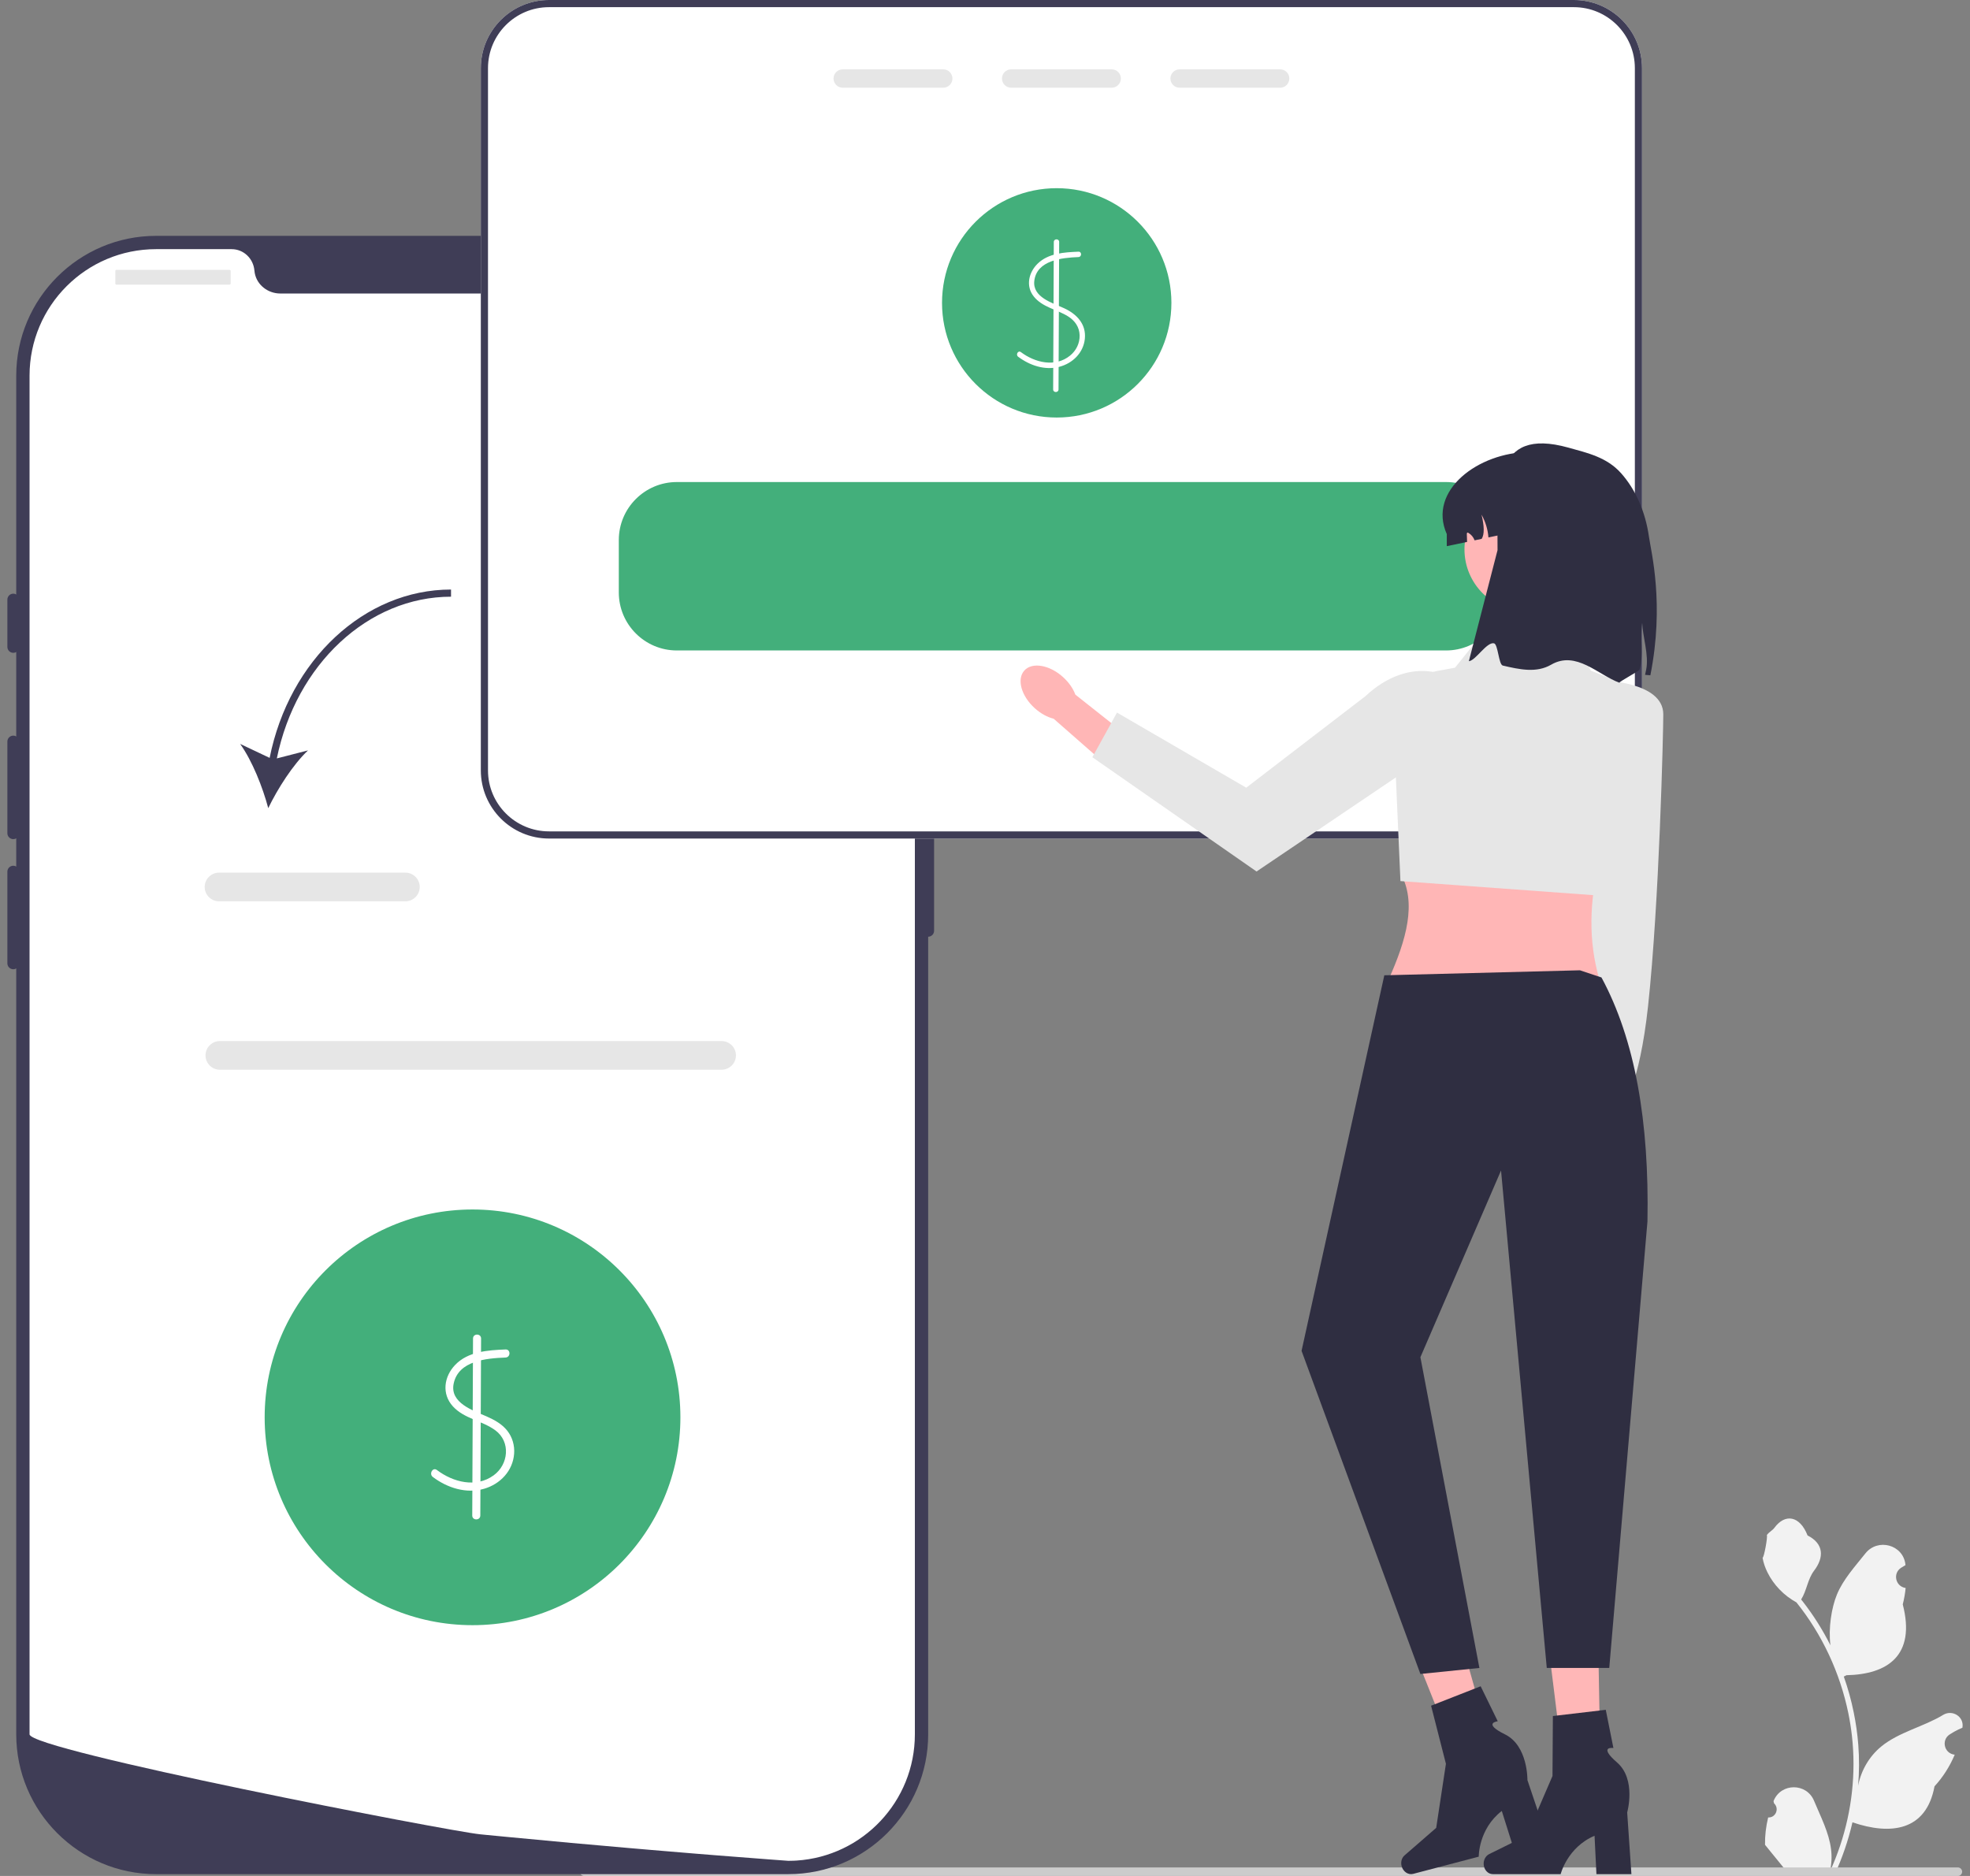<svg width="210" height="200" viewBox="0 0 210 200" fill="none" xmlns="http://www.w3.org/2000/svg">
<rect x="0" y="0" width="210" height="200" fill="#808080" stroke="none"/>
<g clip-path="url(#clip0_8192_613)">
<path d="M188.485 193.76C189.275 193.81 189.711 192.829 189.114 192.257L189.054 192.021C189.062 192.002 189.07 191.983 189.078 191.965C189.876 190.061 192.581 190.074 193.373 191.981C194.075 193.672 194.969 195.367 195.189 197.156C195.288 197.945 195.244 198.75 195.069 199.524C196.714 195.929 197.581 192.003 197.581 188.055C197.581 187.063 197.526 186.071 197.415 185.082C197.324 184.272 197.198 183.468 197.035 182.671C196.154 178.363 194.247 174.259 191.496 170.832C190.173 170.109 189.07 168.978 188.404 167.624C188.164 167.135 187.977 166.61 187.888 166.074C188.038 166.094 188.455 163.801 188.342 163.661C188.552 163.343 188.927 163.184 189.156 162.874C190.296 161.329 191.865 161.599 192.685 163.698C194.436 164.581 194.452 166.047 193.378 167.456C192.695 168.353 192.601 169.566 192.001 170.526C192.063 170.605 192.127 170.681 192.189 170.76C193.32 172.211 194.299 173.771 195.123 175.409C194.89 173.588 195.234 171.394 195.821 169.98C196.489 168.369 197.741 167.012 198.843 165.619C200.167 163.946 202.883 164.676 203.116 166.797C203.118 166.818 203.121 166.838 203.123 166.859C202.959 166.951 202.799 167.049 202.642 167.153C201.748 167.744 202.057 169.13 203.116 169.293L203.14 169.297C203.081 169.887 202.98 170.471 202.832 171.046C204.246 176.516 201.193 178.508 196.833 178.597C196.737 178.646 196.643 178.696 196.547 178.743C196.988 179.986 197.341 181.262 197.603 182.555C197.837 183.697 198 184.852 198.091 186.012C198.205 187.475 198.195 188.946 198.072 190.407L198.079 190.355C198.392 188.746 199.266 187.243 200.534 186.202C202.424 184.65 205.093 184.078 207.131 182.831C208.113 182.23 209.37 183.006 209.199 184.144L209.19 184.198C208.887 184.322 208.591 184.465 208.305 184.625C208.141 184.718 207.98 184.816 207.824 184.919C206.93 185.511 207.239 186.896 208.298 187.06L208.322 187.063C208.339 187.066 208.354 187.068 208.371 187.071C207.851 188.307 207.125 189.454 206.217 190.444C205.333 195.218 201.535 195.671 197.472 194.281H197.47C197.025 196.215 196.376 198.106 195.542 199.907H188.658C188.633 199.83 188.611 199.752 188.589 199.675C189.225 199.715 189.867 199.677 190.494 199.562C189.983 198.935 189.472 198.303 188.961 197.676C188.949 197.664 188.939 197.652 188.929 197.639C188.67 197.319 188.409 197 188.15 196.679L188.149 196.679C188.133 195.694 188.251 194.713 188.485 193.76Z" fill="#F2F2F2"/>
<path d="M61.818 199.545C61.818 199.798 62.021 200 62.273 200H208.706C208.959 200 209.161 199.798 209.161 199.545C209.161 199.293 208.959 199.091 208.706 199.091H62.273C62.021 199.091 61.818 199.293 61.818 199.545Z" fill="#CCCCCC"/>
<path d="M84.038 199.806H16.636C8.418 199.806 1.731 193.12 1.731 184.901V40.05C1.731 31.831 8.418 25.145 16.636 25.145H84.038C92.257 25.145 98.943 31.831 98.943 40.05V184.901C98.943 193.12 92.257 199.806 84.038 199.806Z" fill="#3F3D56"/>
<path d="M98.943 78.426C98.595 78.426 98.312 78.709 98.312 79.057V99.234C98.312 99.582 98.595 99.865 98.943 99.865C99.29 99.865 99.573 99.582 99.573 99.234V79.057C99.573 78.709 99.29 78.426 98.943 78.426Z" fill="#3F3D56"/>
<path d="M97.524 40.05V184.899C97.524 192.052 91.957 197.904 84.917 198.358H84.913C84.809 198.364 84.705 198.37 84.598 198.374C84.412 198.383 84.226 198.386 84.037 198.386C84.037 198.386 83.343 198.336 82.076 198.241C80.796 198.147 78.933 198.005 76.609 197.819C75.912 197.765 75.178 197.705 74.402 197.642C72.857 197.516 71.161 197.377 69.342 197.22C68.617 197.16 67.867 197.094 67.1 197.027C63.185 196.69 58.799 196.296 54.174 195.848C53.392 195.776 52.604 195.7 51.81 195.621C51.602 195.599 51.391 195.58 51.179 195.558C47.882 195.234 3.15 186.589 3.15 184.899V40.05C3.15 32.6 9.188 26.563 16.638 26.563H24.69C25.976 26.563 27.01 27.565 27.121 28.848C27.13 28.933 27.14 29.019 27.155 29.104C27.389 30.393 28.571 31.292 29.882 31.292H70.792C72.104 31.292 73.286 30.393 73.519 29.104C73.535 29.019 73.545 28.933 73.554 28.848C73.665 27.565 74.699 26.563 75.985 26.563H84.037C91.487 26.563 97.524 32.6 97.524 40.05Z" fill="white"/>
<path d="M1.416 63.293C1.068 63.293 0.786 63.576 0.786 63.924V68.968C0.786 69.316 1.068 69.599 1.416 69.599C1.764 69.599 2.047 69.316 2.047 68.968V63.924C2.047 63.576 1.764 63.293 1.416 63.293Z" fill="#3F3D56"/>
<path d="M1.416 78.426C1.068 78.426 0.786 78.709 0.786 79.057V88.83C0.786 89.178 1.068 89.461 1.416 89.461C1.764 89.461 2.047 89.178 2.047 88.83V79.057C2.047 78.709 1.764 78.426 1.416 78.426Z" fill="#3F3D56"/>
<path d="M1.416 92.298C1.068 92.298 0.786 92.581 0.786 92.929V102.702C0.786 103.05 1.068 103.333 1.416 103.333C1.764 103.333 2.047 103.05 2.047 102.702V92.929C2.047 92.581 1.764 92.298 1.416 92.298Z" fill="#3F3D56"/>
<path d="M24.47 28.771H12.412C12.346 28.771 12.293 28.824 12.293 28.889V30.229C12.293 30.294 12.346 30.347 12.412 30.347H24.47C24.536 30.347 24.589 30.294 24.589 30.229V28.889C24.589 28.824 24.536 28.771 24.47 28.771Z" fill="#E6E6E6"/>
<path d="M77.977 30.347C78.674 30.347 79.238 29.783 79.238 29.086C79.238 28.39 78.674 27.825 77.977 27.825C77.281 27.825 76.716 28.39 76.716 29.086C76.716 29.783 77.281 30.347 77.977 30.347Z" fill="#E6E6E6"/>
<path d="M81.445 30.347C82.142 30.347 82.706 29.783 82.706 29.086C82.706 28.39 82.142 27.825 81.445 27.825C80.749 27.825 80.184 28.39 80.184 29.086C80.184 29.783 80.749 30.347 81.445 30.347Z" fill="#E6E6E6"/>
<path d="M84.913 30.347C85.61 30.347 86.174 29.783 86.174 29.086C86.174 28.39 85.61 27.825 84.913 27.825C84.217 27.825 83.652 28.39 83.652 29.086C83.652 29.783 84.217 30.347 84.913 30.347Z" fill="#E6E6E6"/>
<path d="M76.922 114.046H23.436C22.594 114.046 21.908 113.36 21.908 112.518C21.908 111.675 22.594 110.99 23.436 110.99H76.922C77.765 110.99 78.451 111.675 78.451 112.518C78.451 113.36 77.765 114.046 76.922 114.046Z" fill="#E6E6E6"/>
<path d="M50.371 173.263C62.609 173.263 72.53 163.342 72.53 151.104C72.53 138.866 62.609 128.946 50.371 128.946C38.134 128.946 28.213 138.866 28.213 151.104C28.213 163.342 38.134 173.263 50.371 173.263Z" fill="#43AF7B"/>
<path d="M53.893 143.869C52.023 143.946 49.909 144.074 48.526 145.509C47.326 146.756 47.062 148.606 48.28 149.937C49.501 151.271 51.4 151.452 52.807 152.493C54.459 153.715 54.217 156.133 52.618 157.292C50.732 158.658 48.298 158.021 46.574 156.721C46.132 156.388 45.703 157.134 46.14 157.464C47.684 158.628 49.7 159.276 51.61 158.719C53.333 158.216 54.669 156.811 54.805 154.983C54.87 154.11 54.622 153.225 54.079 152.536C53.507 151.809 52.682 151.362 51.848 150.997C50.413 150.371 47.941 149.56 48.358 147.519C48.864 145.046 51.875 144.812 53.893 144.729C54.444 144.706 54.447 143.846 53.893 143.869Z" fill="white"/>
<path d="M50.424 142.699L50.341 161.57C50.339 162.123 51.199 162.124 51.201 161.57L51.283 142.699C51.286 142.146 50.426 142.145 50.424 142.699Z" fill="white"/>
<path d="M167.771 0H58.522C54.515 0 51.256 3.259 51.256 7.266V82.132C51.256 86.139 54.515 89.398 58.522 89.398H167.771C171.779 89.398 175.038 86.139 175.038 82.132V7.266C175.038 3.259 171.779 0 167.771 0Z" fill="white"/>
<path d="M112.644 44.514C119.396 44.514 124.87 39.041 124.87 32.289C124.87 25.537 119.396 20.063 112.644 20.063C105.892 20.063 100.419 25.537 100.419 32.289C100.419 39.041 105.892 44.514 112.644 44.514Z" fill="#43AF7B"/>
<path d="M114.964 26.833C113.45 26.895 111.747 26.991 110.602 28.118C109.654 29.05 109.322 30.503 110.193 31.601C111.111 32.758 112.637 32.977 113.834 33.716C114.578 34.175 115.072 34.871 115.088 35.765C115.103 36.603 114.716 37.385 114.07 37.91C112.486 39.197 110.324 38.664 108.825 37.538C108.53 37.317 108.244 37.814 108.536 38.033C109.778 38.965 111.376 39.507 112.921 39.106C114.344 38.736 115.489 37.618 115.643 36.123C115.806 34.547 114.771 33.474 113.43 32.859C112.203 32.296 110.053 31.697 110.255 29.949C110.513 27.727 113.234 27.477 114.964 27.406C115.331 27.391 115.333 26.818 114.964 26.833Z" fill="white"/>
<path d="M112.334 25.794L112.265 41.518C112.264 41.887 112.837 41.887 112.838 41.518L112.907 25.794C112.909 25.425 112.335 25.425 112.334 25.794Z" fill="white"/>
<path d="M167.771 0H58.522C54.515 0 51.256 3.259 51.256 7.266V82.132C51.256 86.139 54.515 89.398 58.522 89.398H167.771C171.779 89.398 175.038 86.139 175.038 82.132V7.266C175.038 3.259 171.779 0 167.771 0ZM174.274 82.132C174.274 85.719 171.359 88.634 167.771 88.634H58.522C54.935 88.634 52.02 85.719 52.02 82.132V7.266C52.02 3.679 54.935 0.764 58.522 0.764H167.771C171.359 0.764 174.274 3.679 174.274 7.266V82.132Z" fill="#3F3D56"/>
<path d="M100.551 7.393H89.831C89.292 7.393 88.853 7.832 88.853 8.371C88.853 8.913 89.292 9.352 89.831 9.352H100.551C101.089 9.352 101.529 8.913 101.529 8.371C101.529 7.832 101.089 7.393 100.551 7.393Z" fill="#E6E6E6"/>
<path d="M118.507 7.393H107.787C107.248 7.393 106.809 7.832 106.809 8.371C106.809 8.913 107.248 9.352 107.787 9.352H118.507C119.045 9.352 119.485 8.913 119.485 8.371C119.485 7.832 119.045 7.393 118.507 7.393Z" fill="#E6E6E6"/>
<path d="M136.463 7.393H125.743C125.204 7.393 124.765 7.832 124.765 8.371C124.765 8.913 125.204 9.352 125.743 9.352H136.463C137.002 9.352 137.441 8.913 137.441 8.371C137.441 7.832 137.002 7.393 136.463 7.393Z" fill="#E6E6E6"/>
<path d="M154.144 51.391H72.15C68.738 51.391 65.964 54.164 65.964 57.576V63.162C65.964 66.573 68.738 69.347 72.15 69.347H154.144C157.555 69.347 160.329 66.573 160.329 63.162V57.576C160.329 54.164 157.555 51.391 154.144 51.391Z" fill="#43AF7B"/>
<path d="M28.743 80.799L25.599 79.31C26.889 81.109 28 83.92 28.595 86.157C29.602 84.073 31.226 81.524 32.833 80.001L29.51 80.856C31.558 70.821 39.26 63.616 48.079 63.616V62.852C38.867 62.852 30.834 70.358 28.743 80.799Z" fill="#3F3D56"/>
<path d="M43.215 96.09H23.349C22.506 96.09 21.82 95.404 21.82 94.562C21.82 93.719 22.506 93.034 23.349 93.034H43.215C44.057 93.034 44.743 93.719 44.743 94.562C44.743 95.404 44.057 96.09 43.215 96.09Z" fill="#E6E6E6"/>
<path d="M175.371 91.113L175.171 106.715L171.289 120.624L168.186 119.466L169.563 106.717L169.382 89.465L175.371 91.113Z" fill="#FFB6B6"/>
<path d="M171.276 122.866C171.64 120.866 170.972 119.07 169.785 118.854C168.597 118.637 167.34 120.083 166.975 122.083C166.611 124.083 167.279 125.88 168.466 126.096C169.654 126.312 170.912 124.866 171.276 122.866Z" fill="#FFB6B6"/>
<path d="M170.66 72.535C170.66 72.535 177.311 72.627 177.305 76.16C177.302 78.154 176.874 96.264 175.681 107.265C174.762 115.749 173.007 117.963 173.007 117.963L168.805 108.412L170.66 72.535Z" fill="#E6E6E6"/>
<path d="M170.489 104.412H148.03C149.913 100.211 151.07 96.211 149.261 93.028L170.489 91.798C169.429 96.094 169.299 100.309 170.489 104.412Z" fill="#FFB6B6"/>
<path d="M167.721 67.185L158.798 66.569L155.106 71.184L153.235 71.525C150.429 72.035 148.431 74.538 148.557 77.387L149.285 93.935L170.611 95.49L175.72 73.942L169.567 71.492L167.721 67.185Z" fill="#E6E6E6"/>
<path d="M113.309 72.176C113.942 72.746 114.394 73.411 114.633 74.056L121.006 79.1L118.517 82.062L112.32 76.627C111.653 76.458 110.944 76.078 110.311 75.509C108.865 74.208 108.364 72.407 109.192 71.487C110.02 70.567 111.863 70.875 113.309 72.176Z" fill="#FFB6B6"/>
<path d="M158.366 76.423L133.947 92.912L116.443 80.73L119.071 75.97L132.848 83.977L145.553 74.221C150.077 69.972 155.747 70.796 158.366 76.423Z" fill="#E6E6E6"/>
<path d="M162.73 65.187C166.386 65.187 169.35 62.224 169.35 58.568C169.35 54.913 166.386 51.949 162.73 51.949C159.075 51.949 156.111 54.913 156.111 58.568C156.111 62.224 159.075 65.187 162.73 65.187Z" fill="#FFB6B6"/>
<path d="M171.728 56.942V58.226L164.262 56.124L158.665 57.297C158.601 56.445 158.348 55.609 157.928 54.867C158.221 56.056 158.253 56.976 157.943 57.45L157.191 57.607C157.069 57.274 156.832 56.984 156.522 56.808C156.492 56.789 156.453 56.774 156.419 56.785C156.366 56.804 156.362 56.873 156.362 56.927C156.369 57.209 156.377 57.492 156.389 57.775L154.226 58.226V56.942C152.152 52.274 157.619 48.235 162.979 48.193C165.397 48.174 167.582 49.171 169.168 50.753C170.75 52.338 171.728 54.524 171.728 56.942Z" fill="#2F2E41"/>
<path d="M175.927 71.994L175.363 71.947C175.403 71.763 175.443 71.581 175.48 71.397C175.793 69.849 175.105 67.88 175.054 66.393C174.789 67.964 175.243 69.896 174.773 71.387C174.721 71.553 172.681 72.622 172.625 72.785C170.368 71.96 168.017 69.322 165.354 70.862C163.78 71.774 161.983 71.374 160.196 70.957C159.753 70.854 159.692 68.669 159.254 68.583C158.469 68.429 157.318 70.415 156.579 70.493L159.636 58.65C159.636 52.207 159.039 45.447 167.2 47.725C169.253 48.298 171.284 48.748 172.799 50.442C174.314 52.138 175.393 54.509 175.775 57.209C176.005 58.838 177.444 64.368 175.927 71.994Z" fill="#2F2E41"/>
<path d="M170.657 191.091L167.013 191.177L164.982 174.808L170.359 174.681L170.657 191.091Z" fill="#FFB7B7"/>
<path d="M158.157 198.692C158.157 199.307 158.594 199.806 159.132 199.806H166.364C166.364 199.806 167.076 196.946 169.977 195.714L170.178 199.806H173.908L173.456 193.227C173.456 193.227 174.454 189.707 172.382 187.907C170.309 186.108 171.988 186.359 171.988 186.359L171.173 182.286L165.535 182.949L165.494 189.342L162.758 195.687L158.745 197.669C158.388 197.845 158.157 198.247 158.157 198.692Z" fill="#2F2E41"/>
<path d="M159.572 188.423L156.07 189.431L149.952 174.114L155.12 172.626L159.572 188.423Z" fill="#FFB7B7"/>
<path d="M149.41 198.948C149.567 199.543 150.116 199.915 150.637 199.778L157.632 197.943C157.632 197.943 157.594 194.995 160.089 193.068L161.321 196.975L164.929 196.029L162.822 189.779C162.822 189.779 162.894 186.121 160.433 184.906C157.972 183.692 159.659 183.508 159.659 183.508L157.837 179.776L152.552 181.848L154.134 188.042L153.098 194.873L149.72 197.809C149.419 198.07 149.298 198.518 149.41 198.948Z" fill="#2F2E41"/>
<path d="M168.423 103.445L170.715 104.209C174.299 110.828 175.818 119.618 175.617 130.218L171.545 177.825H164.884L160.009 124.789L151.413 144.695L157.702 177.825L151.413 178.466L138.745 144.017L147.567 103.978L168.423 103.445Z" fill="#2F2E41"/>
</g>
<defs>
<clipPath id="clip0_8192_613">
<rect width="208.429" height="200" fill="white" transform="translate(0.786)"/>
</clipPath>
</defs>
</svg>
